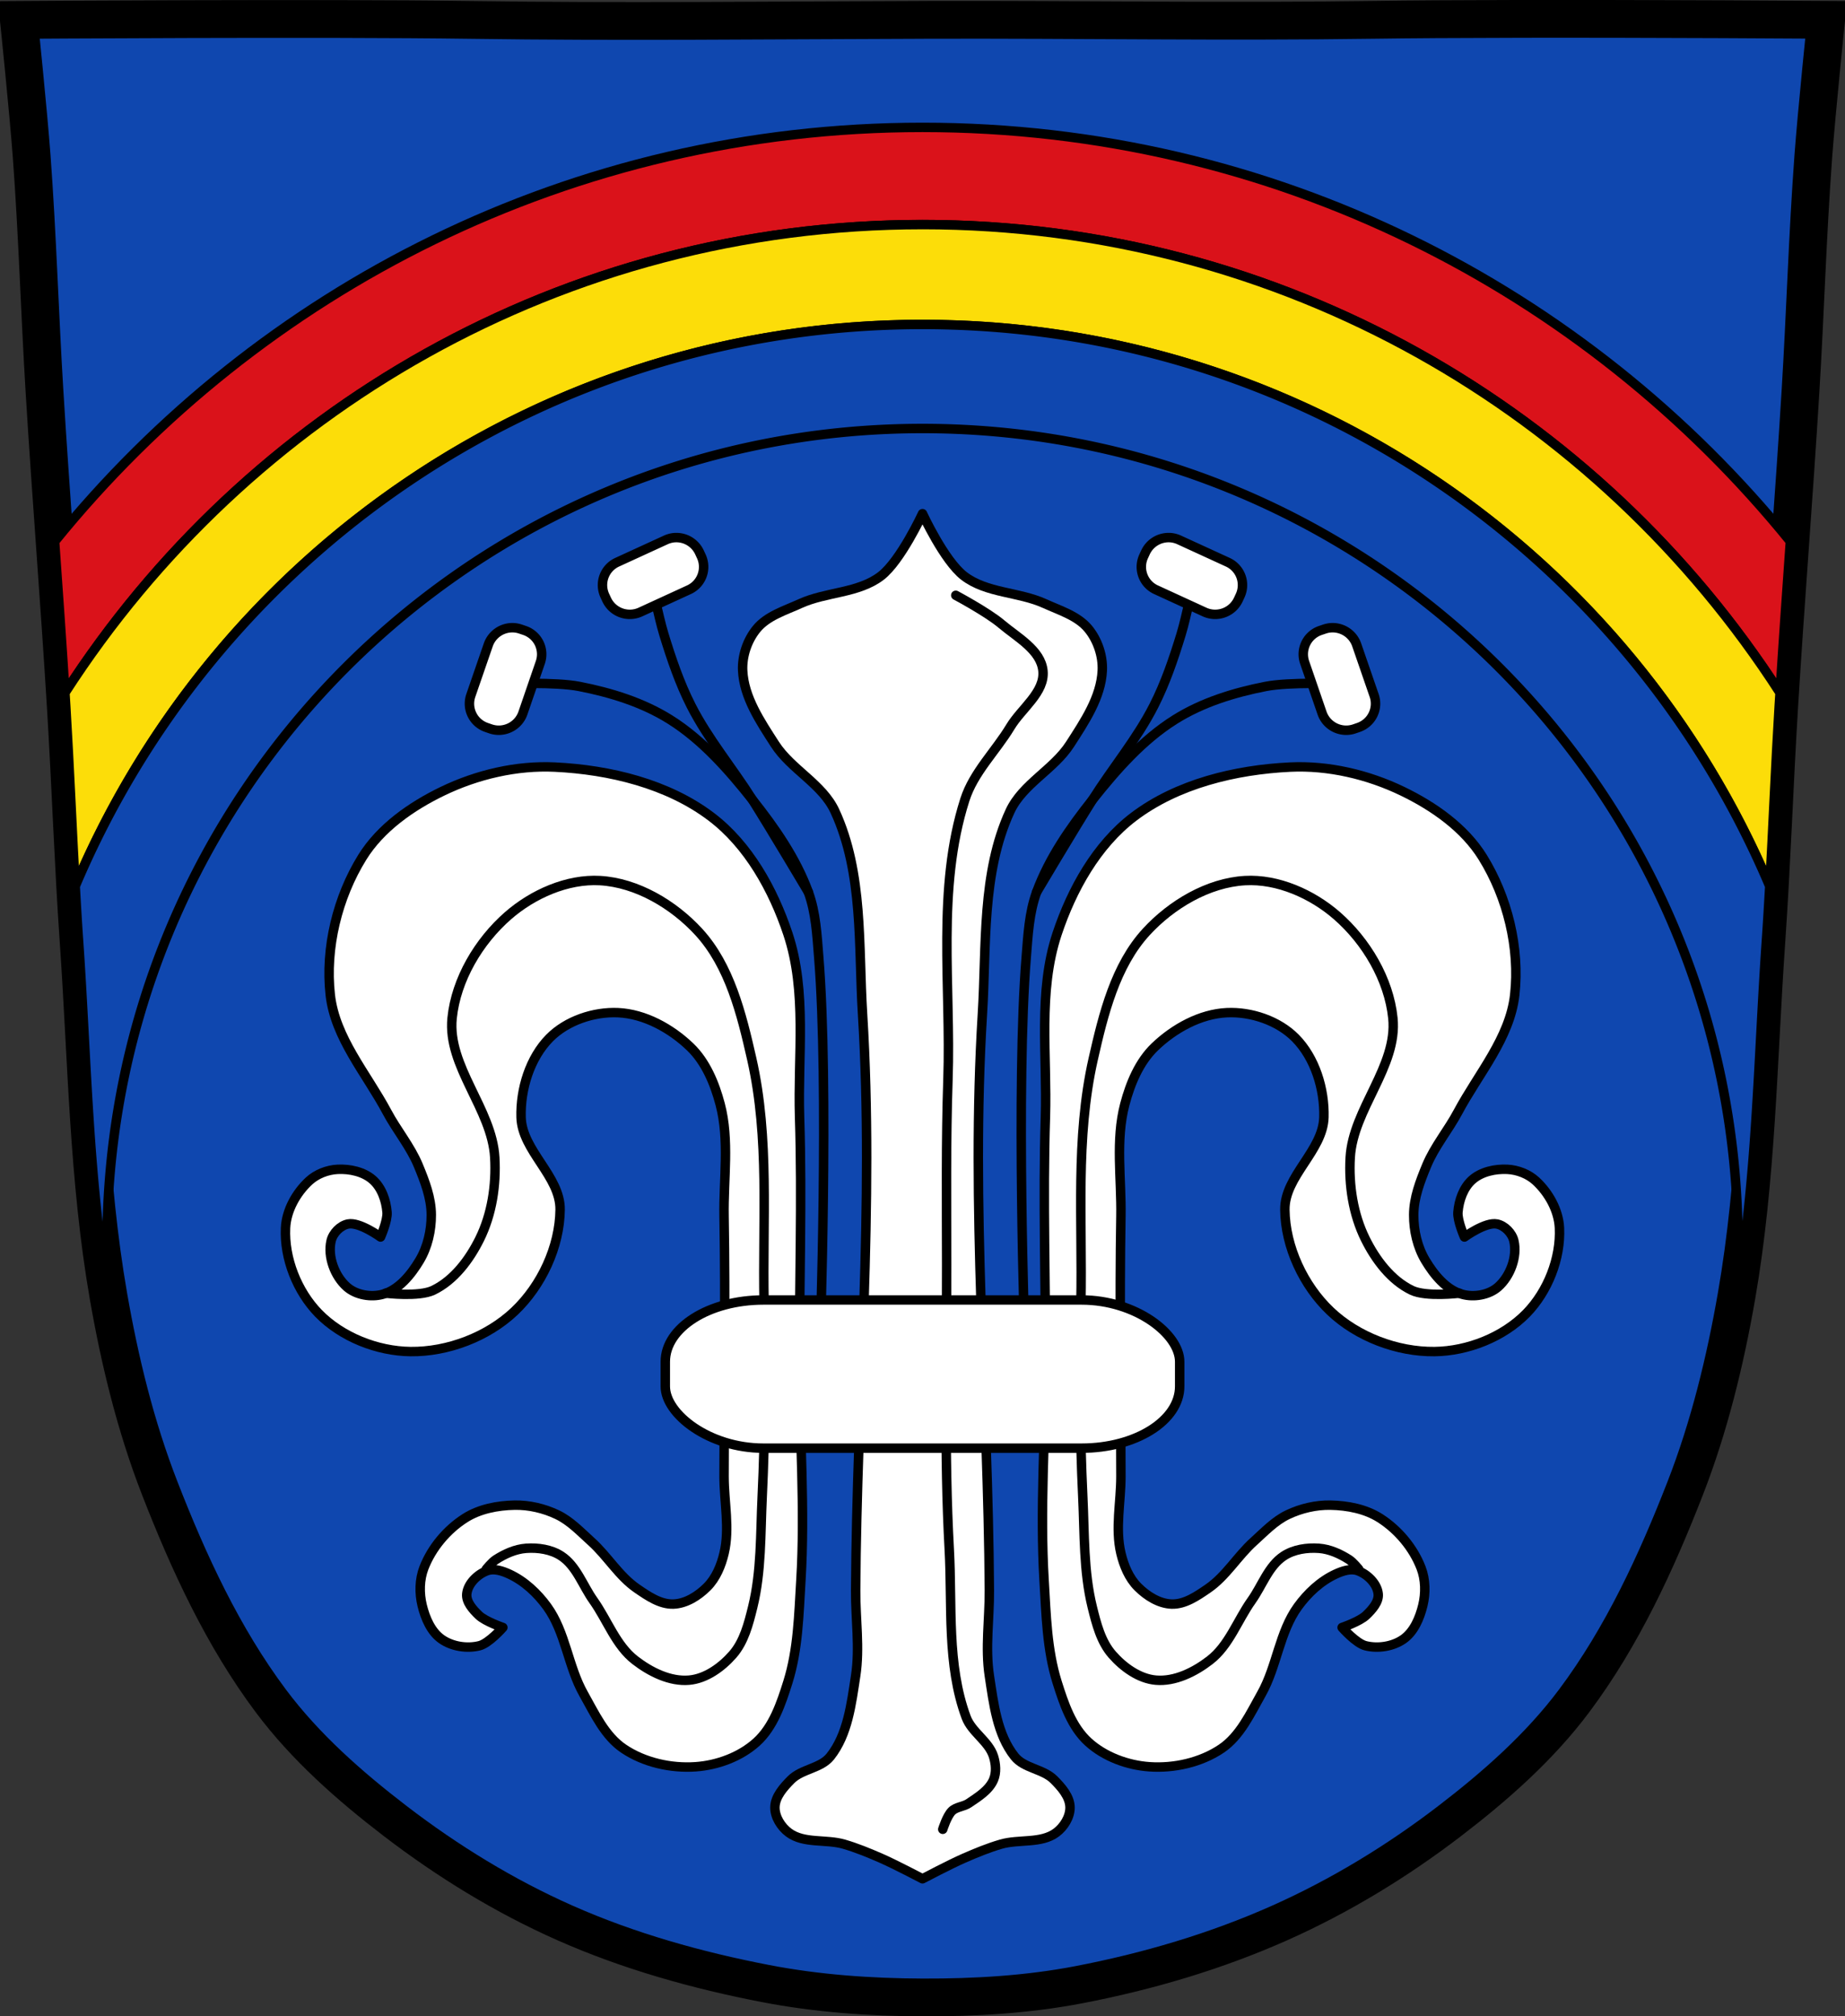 <svg xmlns="http://www.w3.org/2000/svg" viewBox="0 0 977.12 1067.6" xmlns:xlink="http://www.w3.org/1999/xlink"><rect x="0" y="0" width="977.12" height="1067.6" fill="#333333" stroke="none"/><path d="M798.38 10.025c-26.17.053-51.02.198-70.798.478-79.11 1.122-156.7-.214-235.05 0-2.653.007-5.305.036-7.958.043-78.35.214-155.94 1.122-235.05 0-79.11-1.122-239.53 0-239.53 0s4.995 48.18 6.784 72.32c3.067 41.38 4.256 82.87 6.784 124.29 3.405 55.766 7.902 111.49 11.307 167.25 2.529 41.41 3.91 82.9 6.784 124.29 4.346 62.59 5.02 125.75 15.786 187.56 6.02 34.562 14.418 68.979 27.14 101.67 15.355 39.473 33.473 78.71 58.839 112.63 18.288 24.456 41.648 45.04 65.884 63.62 27.747 21.272 57.962 39.816 89.93 53.968 33.818 14.97 69.917 25.08 106.24 32.09 27.334 5.278 55.35 7.255 83.19 7.349 27.662.094 55.55-1.52 82.71-6.741 36.46-7.01 72.54-17.626 106.46-32.746 31.934-14.235 62.23-32.696 89.98-53.968 24.24-18.58 47.595-39.17 65.884-63.62 25.365-33.919 43.484-73.16 58.839-112.63 12.718-32.695 21.12-67.16 27.14-101.72 10.762-61.814 11.44-124.97 15.786-187.56 2.874-41.39 4.256-82.87 6.784-124.29 3.405-55.766 7.902-111.44 11.307-167.21 2.529-41.41 3.717-82.909 6.784-124.29 1.79-24.14 6.784-72.32 6.784-72.32s-90.24-.636-168.73-.478" fill="#0f47af"/><g stroke="#000"><path d="M798.38 10.025c-26.17.053-51.02.198-70.798.478-79.11 1.122-156.7-.214-235.05 0-2.653.007-5.305.036-7.958.043-78.35.214-155.94 1.122-235.05 0-79.11-1.122-239.53 0-239.53 0s4.995 48.18 6.784 72.32c3.067 41.38 4.256 82.87 6.784 124.29 3.405 55.766 7.902 111.49 11.307 167.25 2.529 41.41 3.91 82.9 6.784 124.29 4.346 62.59 5.02 125.75 15.786 187.56 6.02 34.562 14.418 68.979 27.14 101.67 15.355 39.473 33.473 78.71 58.839 112.63 18.288 24.456 41.648 45.04 65.884 63.62 27.747 21.272 57.962 39.816 89.93 53.968 33.818 14.97 69.917 25.08 106.24 32.09 27.334 5.278 55.35 7.255 83.19 7.349 27.662.094 55.55-1.52 82.71-6.741 36.46-7.01 72.54-17.626 106.46-32.746 31.934-14.235 62.23-32.696 89.98-53.968 24.24-18.58 47.595-39.17 65.884-63.62 25.365-33.919 43.484-73.16 58.839-112.63 12.718-32.695 21.12-67.16 27.14-101.72 10.762-61.814 11.44-124.97 15.786-187.56 2.874-41.39 4.256-82.87 6.784-124.29 3.405-55.766 7.902-111.44 11.307-167.21 2.529-41.41 3.717-82.909 6.784-124.29 1.79-24.14 6.784-72.32 6.784-72.32s-90.24-.636-168.73-.478z" fill="none" stroke-width="20"/><g stroke-linejoin="round" stroke-width="5"><path d="M488.55 67.446c-185.6 0-351.21 85.51-459.62 219.28 1.892 26.706 3.792 53.41 5.469 80.12 96.06-149.15 263.56-247.94 454.16-247.94 190.58 0 358.08 98.78 454.16 247.91 1.677-26.723 3.576-53.42 5.469-80.12-108.42-133.75-274.03-219.25-459.62-219.25z" fill="#da121a"/><path d="M488.55 118.916c-190.58 0-358.08 98.78-454.16 247.91.159 2.532.314 5.062.469 7.594 1.929 31.592 3.203 63.21 4.969 94.81 73.93-174.79 247-297.44 448.72-297.44 201.72 0 374.79 122.65 448.72 297.44 1.768-31.632 3.038-63.28 4.969-94.91.153-2.501.312-5 .469-7.5-96.08-149.13-263.58-247.91-454.16-247.91z" fill="#fcdd09"/><path d="M488.55 171.786c-201.72 0-374.79 122.65-448.72 297.44.549 9.825 1.131 19.652 1.813 29.469 4.346 62.59 5.02 125.75 15.781 187.56.056.323.1.646.156.969a438.44 438.44 0 0 1-.906-28.438c0-238.53 193.35-431.91 431.87-431.91 238.53 0 431.91 193.38 431.91 431.91 0 9.403-.314 18.747-.906 28 .037-.208.089-.417.125-.625 10.762-61.814 11.436-124.97 15.781-187.56.679-9.786 1.265-19.581 1.813-29.375-73.93-174.79-247-297.44-448.72-297.44z" fill="#0f47af"/></g></g><g transform="translate(1201.57 11.976)"><g stroke="#000" stroke-linejoin="round" stroke-width="5"><path d="M-713 260s-11.539 24.908-22 32.969c-11.927 9.191-29.02 8.381-42.719 14.625-8.131 3.705-17.542 6.512-23.19 13.438-4.879 5.985-7.694 14.255-7.344 21.969.644 14.2 9.403 27.14 17.09 39.09 8.576 13.331 25.1 21.02 31.75 35.406 15.173 32.806 12.425 71.36 14.656 107.44 6.28 101.56-3.046 203.47-3.656 305.22-.09 15.06 2.284 30.3 0 45.19-2.265 14.758-4.145 31.03-13.438 42.719-4.996 6.283-15.08 6.533-20.75 12.219-3.991 4.01-8.481 9-8.563 14.656-.073 5.099 3.249 10.367 7.344 13.406 8.01 5.946 19.704 3.329 29.28 6.125 6.685 1.951 13.148 4.62 19.531 7.406 7.494 3.271 22 10.906 22 10.906s14.474-7.635 21.969-10.906c6.383-2.786 12.846-5.455 19.531-7.406 9.577-2.796 21.301-.179 29.31-6.125 4.095-3.039 7.386-8.307 7.313-13.406-.081-5.653-4.541-10.651-8.531-14.656-5.665-5.686-15.786-5.936-20.781-12.219-9.293-11.686-11.142-27.961-13.406-42.719-2.284-14.884.09-30.13 0-45.19-.61-101.75-9.968-203.66-3.688-305.22 2.231-36.08-.517-74.63 14.656-107.44 6.654-14.387 23.17-22.08 31.75-35.406 7.691-11.955 16.45-24.894 17.09-39.09.35-7.714-2.434-15.983-7.313-21.969-5.645-6.926-15.09-9.733-23.22-13.438-13.702-6.244-30.791-5.434-42.719-14.625-10.461-8.06-21.969-32.969-21.969-32.969z" fill="#fff"/><path d="M-695.39 303.22s16.874 9.02 24.12 15.16c8.444 7.151 20.949 13.801 22.05 24.811 1.141 11.369-11.329 19.85-17.23 29.635-7.834 12.992-19.501 24.14-24.12 38.594-15.07 47.13-7.291 98.72-8.959 148.18-1.1 32.604-.723 65.24-.689 97.86.053 50.31-1.377 100.69 1.378 150.93 1.631 29.74-1.41 60.983 8.959 88.91 2.929 7.886 11.944 12.652 14.473 20.676 1.243 3.944 1.634 8.607 0 12.405-2.376 5.523-8.117 9.03-13.09 12.405-2.723 1.845-6.598 1.846-8.959 4.135-2.582 2.503-4.824 9.649-4.824 9.649" fill="none" stroke-linecap="round"/></g><g transform="translate(-3.653)"><path d="M-763.62 698.81s4.814-136.22-.689-204c-.941-11.594-1.507-23.538-5.513-34.459-6.567-17.902-17.764-34.01-29.635-48.932-12.624-15.87-26.441-31.629-43.614-42.41-14.439-9.07-31.31-14.276-48.05-17.545-12.634-2.468-38.594-1.378-38.594-1.378" fill="none" stroke="#000" stroke-linecap="round" stroke-width="5" id="a"/><path d="M-769.82 460.35s-19.483-32.791-29.635-48.932c-10.516-16.72-23.419-32.02-32.392-49.621-6.144-12.05-10.52-24.971-14.473-37.905-2.964-9.699-6.892-29.635-6.892-29.635" fill="none" stroke="#000" stroke-linecap="round" stroke-width="5" id="b"/><path d="M-840.16 272.66c-1.749.057-3.496.473-5.188 1.25l-25.688 11.781a13.303 13.303 0 0 0-6.531 17.781l.938 2.031c3.149 6.748 11.139 9.67 17.906 6.563l25.656-11.781a13.303 13.303 0 0 0 6.531-17.781l-.938-2.031a13.518 13.518 0 0 0-12.688-7.813zm-86.06 47.719a13.512 13.512 0 0 0-13.12 9.125l-9.219 26.719c-2.426 7.04 1.32 14.617 8.375 17l2.094.719c7.05 2.383 14.699-1.366 17.12-8.406l9.188-26.719a13.297 13.297 0 0 0-8.344-17l-2.125-.719a13.434 13.434 0 0 0-3.969-.719z" fill="#fff" stroke="#000" stroke-linejoin="round" stroke-linecap="round" stroke-width="5" id="c"/><g transform="matrix(-1 0 0 1 -1418.73 0)"><use xlink:href="#a"/><use xlink:href="#b"/><use xlink:href="#c"/></g></g><g transform="translate(-3.485)"><path d="M-931.78 849.74s-7.323 8.377-12.405 9.649c-6.558 1.641-14.442.422-19.986-3.446-5.655-3.945-8.711-11.218-10.338-17.919-1.563-6.44-1.453-13.677.935-19.858 4.101-10.616 12.148-20.2 21.739-26.328 7.625-4.871 17.212-6.713 26.26-6.881 7.705-.144 15.606 1.715 22.567 5.02 6.94 3.296 12.389 9.131 18.1 14.275 8.567 7.724 14.616 18.277 24.12 24.811 5.767 3.964 12.303 8.494 19.297 8.27 6.692-.214 13.191-4.336 17.919-9.08 4.691-4.703 7.425-11.338 8.959-17.801 3.131-13.187 0-27.11 0-40.662 0-45.946.801-91.9 0-137.84-.345-19.766 2.981-40.16-2.068-59.27-2.913-11.03-7.634-22.414-15.851-30.32-10.162-9.783-24.13-17.525-38.22-18.16-12.85-.583-27.15 4.213-36.21 13.34-10.498 10.57-15.562 27.15-15.16 42.04.475 17.701 20.87 31.23 20.676 48.932-.216 19.639-9.877 40.24-24.12 53.757-14.295 13.569-35.427 21.604-55.13 21.365-17.578-.213-36.426-7.655-48.697-20.243-11.282-11.573-18.234-29.09-17.465-45.23.44-9.236 5.626-18.523 12.405-24.811 4-3.713 9.708-5.929 15.16-6.203 6.461-.324 13.754 1.237 18.608 5.513 4.708 4.148 7.088 10.974 7.581 17.23.354 4.5-3.446 13.09-3.446 13.09s-11.17-8.136-17.23-6.892c-4.137.849-8.01 4.844-8.959 8.959-1.934 8.378 1.936 18.718 8.398 24.388 4.849 4.254 12.746 5.595 18.961 3.868 8.507-2.363 14.968-10.345 19.505-17.919 4.266-7.122 6.226-15.819 6.203-24.12-.025-9.03-3.431-17.852-6.892-26.19-4.184-10.08-11.4-18.629-16.54-28.26-10.824-20.271-27.516-39.2-30.07-62.04-2.77-24.792 3.814-51.695 16.973-72.888 9.672-15.577 25.972-26.968 42.484-34.941 18.272-8.822 39.25-13.749 59.52-12.769 28.957 1.401 59.793 8.83 82.88 26.366 19.622 14.905 32.695 38.473 40.485 61.85 10.261 30.793 5.176 64.734 6.203 97.18 1.393 43.984-.194 88.01-.059 132.02.116 37.778 3.03 75.62.748 113.33-1.091 18.03-1.481 36.52-6.892 53.757-3.57 11.372-7.715 23.692-16.54 31.703-8.624 7.827-20.773 12.295-32.392 13.09-13.05.898-27.2-2.272-38.04-9.579-9.938-6.696-15.337-18.578-21.23-29.02-8.198-14.529-9.502-32.673-19.297-46.18-5.165-7.12-12-13.54-19.986-17.23-3.588-1.658-7.998-3.161-11.716-1.822-5.125 1.846-10.257 6.813-10.84 12.229-.466 4.331 3.246 8.385 6.39 11.401 3.431 3.291 12.721 6.449 12.721 6.449z" fill="#fff" stroke="#000" stroke-linejoin="round" stroke-width="5" id="d"/><path d="M-993.8 672.72s17.548 2.117 25.11-1.507c11.01-5.275 19.18-16.183 24.607-27.12 6.506-13.12 8.863-28.568 8.03-43.19-1.455-25.692-25.2-48.22-22.598-73.82 2.087-20.494 14.11-40.689 29.628-54.23 13.09-11.428 31.361-19.575 48.711-18.58 19.583 1.122 38.944 12.683 52.23 27.12 16.461 17.889 22.741 43.584 28.12 67.29 9.534 42.01 5.65 85.993 6.528 129.06.7 34.31.638 68.67-1 102.95-.933 19.467-.355 39.33-5.02 58.25-2.174 8.814-4.568 18.277-10.546 25.11-5.879 6.719-14.207 12.766-23.1 13.559-10.128.903-20.573-4.335-28.624-10.546-10.185-7.857-14.643-21.15-22.1-31.637-5.626-7.914-8.945-18.291-17.07-23.602-5.305-3.466-12.261-4.479-18.58-4.02-5.706.417-11.26 2.929-16.07 6.03-1.99 1.282-5.02 5.02-5.02 5.02" fill="none" stroke="#000" stroke-linecap="round" stroke-width="5" id="e"/><g transform="matrix(-1 0 0 1 -1419.06 0)"><use xlink:href="#d"/><use xlink:href="#e"/></g></g><rect ry="32.687" rx="51.934" y="676.32" x="-849.22" height="78.46" width="272.41" fill="#fff" stroke="#000" stroke-linejoin="round" stroke-linecap="round" stroke-width="5"/></g></svg>